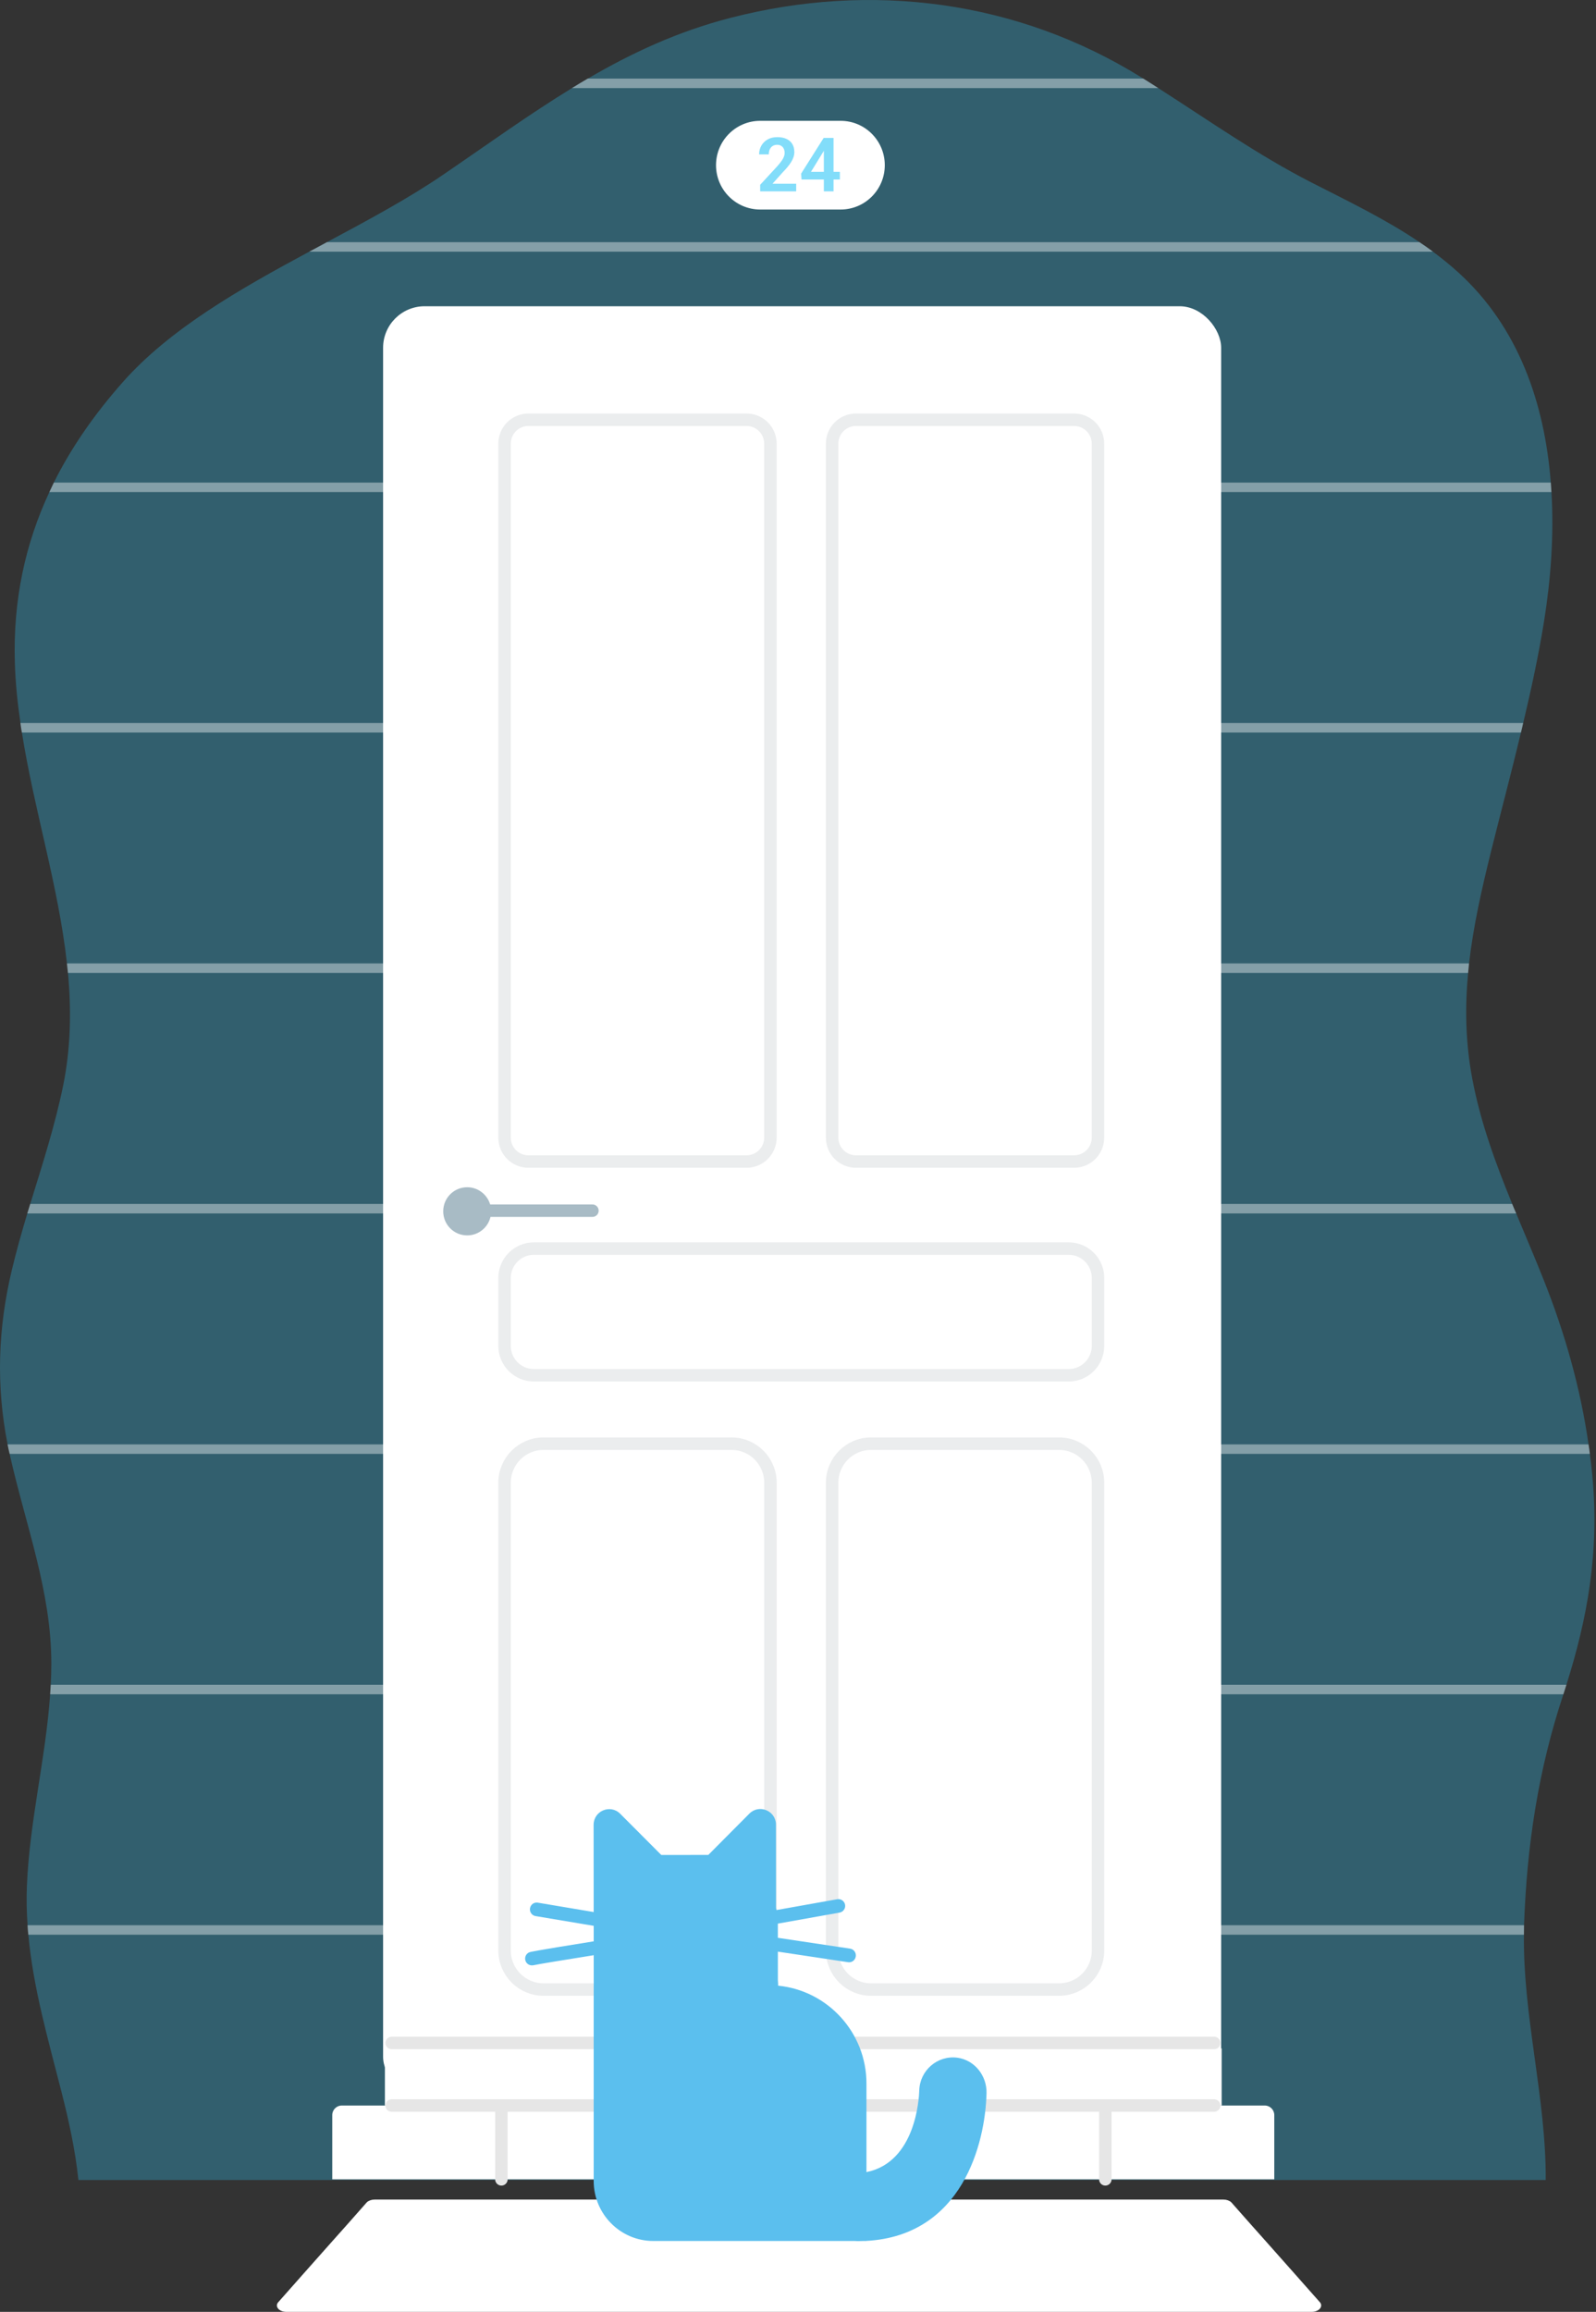 <svg width="192" height="278" viewBox="0 0 192 278" fill="none" xmlns="http://www.w3.org/2000/svg">
	<rect x="0" y="0" width="192" height="278" fill="#333333" stroke="none"/>
	<path opacity="0.3" d="M188.441 202.591C188.316 202.979 188.202 203.36 188.077 203.736C185.036 212.885 183.689 221.897 183.342 231.504C183.331 231.891 183.331 232.273 183.331 232.649C183.206 242.479 186.002 252.304 185.953 262.145H9.433C9.058 258.547 8.282 255.019 7.391 251.524C5.795 245.249 3.992 239.061 3.411 232.649C3.367 232.273 3.34 231.891 3.318 231.504C3.204 229.934 3.172 228.353 3.237 226.75C3.557 219.008 5.496 211.446 6.034 203.736C6.055 203.36 6.077 202.968 6.104 202.591C6.148 201.757 6.175 200.918 6.175 200.073C6.186 191.425 3.107 183.444 1.233 175.162C1.212 175.047 1.19 174.944 1.163 174.829C1.07 174.453 0.989 174.071 0.913 173.684C-0.477 166.618 -0.26 159.781 1.429 152.699C1.977 150.409 2.613 148.163 3.286 145.916C3.411 145.54 3.525 145.148 3.639 144.771C5.078 140.088 6.593 135.426 7.587 130.59C8.52 126.022 8.591 121.496 8.178 116.993C8.135 116.617 8.097 116.224 8.053 115.848C7.038 106.568 4.095 97.371 2.634 88.08C2.564 87.704 2.509 87.322 2.461 86.935C2.108 84.531 1.858 82.115 1.787 79.684C1.559 72.182 3.031 65.399 5.941 59.167C6.115 58.791 6.294 58.399 6.479 58.022C8.602 53.759 11.409 49.752 14.781 45.94C20.472 39.512 28.883 34.736 37.208 30.26C37.913 29.873 38.625 29.491 39.331 29.115C44.272 26.471 49.094 23.881 53.215 21.073C58.575 17.42 63.598 13.778 68.811 10.594C69.441 10.207 70.076 9.815 70.716 9.449C75.989 6.369 81.533 3.779 87.897 2.143C104.758 -2.207 122.384 0.001 137.398 9.362C137.441 9.395 137.501 9.417 137.544 9.455C138.147 9.831 138.755 10.213 139.347 10.6C145.44 14.492 151.326 18.652 157.761 21.94C162.154 24.186 166.66 26.34 170.766 29.121C171.314 29.486 171.862 29.867 172.384 30.265C173.443 31.056 174.485 31.89 175.463 32.784C182.663 39.338 185.823 48.476 186.562 58.028C186.594 58.404 186.616 58.786 186.643 59.173C186.953 64.363 186.562 69.652 185.753 74.695C185.09 78.806 184.21 82.884 183.244 86.941C183.162 87.317 183.076 87.698 182.972 88.085C181.832 92.851 180.567 97.594 179.389 102.321C178.259 106.879 177.244 111.344 176.728 115.848C176.695 116.224 176.646 116.606 176.614 116.993C176.228 121.125 176.293 125.307 177.103 129.647C178.096 134.952 179.921 139.886 181.919 144.766C182.076 145.142 182.229 145.535 182.397 145.911C183.505 148.583 184.656 151.249 185.725 153.953C188.245 160.277 190.129 166.896 191.101 173.679C191.172 174.055 191.215 174.447 191.259 174.824C191.373 175.647 191.465 176.476 191.546 177.299C192.448 186.753 190.927 194.713 188.441 202.591Z" fill="#2FC6F6"/>
	<path opacity="0.4" fill-rule="evenodd" clip-rule="evenodd" d="M139.342 10.594H68.805L68.927 10.519C69.517 10.156 70.112 9.791 70.711 9.449H137.539L137.726 9.567C138.271 9.908 138.811 10.247 139.342 10.594ZM172.378 30.266H37.208C37.913 29.878 38.625 29.497 39.331 29.121H170.76C171.309 29.486 171.857 29.862 172.378 30.266ZM5.941 59.173H186.638C186.616 58.786 186.594 58.404 186.562 58.028H6.479C6.32 58.351 6.166 58.687 6.015 59.013L6.015 59.013L6.015 59.014L6.015 59.014L5.941 59.173ZM183.238 86.941C183.157 87.317 183.07 87.699 182.967 88.086H2.629C2.558 87.71 2.504 87.328 2.455 86.941H183.238ZM176.673 116.395C176.693 116.211 176.712 116.029 176.728 115.848H8.048C8.07 116.036 8.09 116.228 8.111 116.42L8.111 116.42C8.131 116.612 8.152 116.805 8.173 116.993H176.614C176.631 116.793 176.652 116.594 176.673 116.397L176.673 116.395ZM182.397 145.916H3.281C3.376 145.629 3.465 145.333 3.553 145.041C3.58 144.951 3.607 144.861 3.634 144.771H181.914C181.98 144.923 182.043 145.078 182.106 145.233L182.106 145.234L182.106 145.234L182.106 145.234C182.2 145.463 182.294 145.692 182.397 145.916ZM1.158 174.829H191.259L191.256 174.806L191.256 174.805L191.256 174.805C191.214 174.431 191.17 174.052 191.101 173.684H0.908C0.984 174.071 1.065 174.453 1.158 174.829ZM188.441 202.591C188.388 202.754 188.337 202.917 188.287 203.078C188.218 203.299 188.149 203.519 188.077 203.736H6.034L6.042 203.591C6.061 203.26 6.081 202.919 6.104 202.591H188.441ZM183.331 232.649C183.331 232.273 183.331 231.891 183.342 231.504H3.313C3.335 231.891 3.362 232.273 3.405 232.649H183.331Z" fill="white"/>
	<rect x="46.086" y="36.826" width="100.82" height="215.492" rx="5" fill="white"/>
	<g opacity="0.3">
		<path d="M89.814 139.673H63.565C61.98 139.673 60.698 138.387 60.698 136.795V53.355C60.698 51.763 61.98 50.476 63.565 50.476H89.814C91.4 50.476 92.681 51.763 92.681 53.355V136.789C92.687 138.381 91.4 139.673 89.814 139.673Z" fill="white" stroke="#BDC1C6" stroke-width="1.5" stroke-miterlimit="10" stroke-linecap="round" stroke-linejoin="round"/>
		<path d="M129.226 139.673H102.971C101.386 139.673 100.104 138.387 100.104 136.795V53.355C100.104 51.763 101.386 50.476 102.971 50.476H129.22C130.806 50.476 132.087 51.763 132.087 53.355V136.789C132.093 138.381 130.806 139.673 129.226 139.673Z" fill="white" stroke="#BDC1C6" stroke-width="1.5" stroke-miterlimit="10" stroke-linecap="round" stroke-linejoin="round"/>
		<path d="M88.006 239.241H65.379C62.794 239.241 60.698 237.136 60.698 234.541V178.302C60.698 175.707 62.794 173.602 65.379 173.602H88.006C90.591 173.602 92.687 175.707 92.687 178.302V234.541C92.687 237.136 90.591 239.241 88.006 239.241Z" fill="white" stroke="#BDC1C6" stroke-width="1.5" stroke-miterlimit="10" stroke-linecap="round" stroke-linejoin="round"/>
		<path d="M127.412 239.241H104.785C102.2 239.241 100.104 237.136 100.104 234.541V178.302C100.104 175.707 102.2 173.602 104.785 173.602H127.412C129.997 173.602 132.093 175.707 132.093 178.302V234.541C132.093 237.136 129.997 239.241 127.412 239.241Z" fill="white" stroke="#BDC1C6" stroke-width="1.5" stroke-miterlimit="10" stroke-linecap="round" stroke-linejoin="round"/>
		<path d="M128.568 165.375H64.222C62.273 165.375 60.698 163.788 60.698 161.836V153.68C60.698 151.723 62.278 150.141 64.222 150.141H128.568C130.518 150.141 132.093 151.728 132.093 153.68V161.836C132.093 163.788 130.512 165.375 128.568 165.375Z" fill="white" stroke="#BDC1C6" stroke-width="1.5" stroke-miterlimit="10" stroke-linecap="round" stroke-linejoin="round"/>
	</g>
	<path fill-rule="evenodd" clip-rule="evenodd" d="M59.007 146.334C58.705 147.61 57.563 148.555 56.202 148.555C54.605 148.555 53.319 147.258 53.319 145.66C53.319 144.057 54.611 142.765 56.202 142.765C57.507 142.765 58.611 143.638 58.966 144.834H71.27C71.685 144.834 72.02 145.17 72.02 145.584C72.02 145.998 71.685 146.334 71.27 146.334H59.007Z" fill="#A8BBC5"/>
	<path d="M146.966 246.318H46.303V253.193H146.966V246.318Z" fill="white"/>
	<path d="M153.297 254.333V262.064H39.971V254.333C39.971 253.7 40.487 253.188 41.112 253.188H152.157C152.781 253.188 153.297 253.706 153.297 254.333Z" fill="white"/>
	<path d="M101.13 25.195H91.448C88.516 25.195 86.138 22.807 86.138 19.863C86.138 16.919 88.516 14.53 91.448 14.53H101.13C104.063 14.53 106.441 16.919 106.441 19.863C106.441 22.807 104.063 25.195 101.13 25.195Z" fill="white"/>
	<g opacity="0.6">
		<path d="M95.783 22.091V23.01H91.448V22.224L93.528 19.968C93.745 19.721 93.916 19.506 94.042 19.324C94.168 19.141 94.257 18.976 94.31 18.829C94.366 18.679 94.394 18.536 94.394 18.401C94.394 18.204 94.359 18.032 94.288 17.885C94.218 17.735 94.115 17.618 93.98 17.536C93.849 17.453 93.686 17.412 93.492 17.412C93.278 17.412 93.095 17.462 92.943 17.562C92.793 17.659 92.679 17.795 92.6 17.968C92.524 18.142 92.486 18.341 92.486 18.564H91.321C91.321 18.185 91.409 17.839 91.584 17.527C91.76 17.212 92.012 16.96 92.341 16.772C92.669 16.584 93.059 16.49 93.51 16.49C93.95 16.49 94.322 16.563 94.627 16.71C94.931 16.855 95.163 17.061 95.321 17.328C95.48 17.596 95.559 17.916 95.559 18.286C95.559 18.492 95.525 18.695 95.458 18.895C95.39 19.096 95.295 19.294 95.172 19.491C95.052 19.686 94.908 19.883 94.741 20.083C94.574 20.283 94.388 20.488 94.183 20.697L92.934 22.091H95.783Z" fill="#2FC6F6"/>
		<path d="M101.037 20.666V21.584H96.425L96.376 20.878L99.089 16.582H100.017L99.014 18.291L97.559 20.666H101.037ZM100.276 16.582V23.01H99.111V16.582H100.276Z" fill="#2FC6F6"/>
	</g>
	<path d="M47.117 253.188H146.064" stroke="#E6E6E6" stroke-width="1.5" stroke-miterlimit="10" stroke-linecap="round" stroke-linejoin="round"/>
	<path d="M60.318 253.586V262.064" stroke="#E6E6E6" stroke-width="1.5" stroke-miterlimit="10" stroke-linecap="round" stroke-linejoin="round"/>
	<path d="M78.4 253.586V262.064" stroke="#E6E6E6" stroke-width="1.5" stroke-miterlimit="10" stroke-linecap="round" stroke-linejoin="round"/>
	<path d="M132.972 253.586V262.064" stroke="#E6E6E6" stroke-width="1.5" stroke-miterlimit="10" stroke-linecap="round" stroke-linejoin="round"/>
	<path d="M47.117 245.664H146.064" stroke="#E6E6E6" stroke-width="1.5" stroke-miterlimit="10" stroke-linecap="round" stroke-linejoin="round"/>
	<path d="M157.793 278H34.455C33.521 278 32.983 277.291 33.532 276.773L35.801 274.211L36.485 273.437L38.815 270.814L39.499 270.045L39.841 269.658L41.829 267.428L42.513 266.654L44.142 264.811C44.359 264.62 44.701 264.495 45.065 264.495H147.188C147.552 264.495 147.894 264.62 148.111 264.811L149.74 266.654L150.425 267.428L152.412 269.658L153.438 270.814L155.768 273.437L156.452 274.211L158.722 276.773C159.265 277.291 158.727 278 157.793 278Z" fill="white"/>
	<path fill-rule="evenodd" clip-rule="evenodd" d="M93.358 229.441L93.349 219.416C93.349 217.743 91.329 216.903 90.151 218.086L85.211 223.053L79.681 223.059C79.639 223.059 79.597 223.059 79.555 223.06L74.61 218.102C73.426 216.914 71.412 217.759 71.412 219.438L71.421 229.922C69.101 229.534 66.745 229.139 64.7 228.794C64.249 228.718 63.837 229.018 63.761 229.465C63.685 229.912 63.983 230.332 64.429 230.408C64.429 230.408 67.679 230.954 71.422 231.578L71.422 231.831L71.423 231.831L71.423 233.444C63.996 234.629 63.755 234.729 63.669 234.764L63.669 234.765C63.256 234.944 63.06 235.424 63.239 235.839C63.37 236.149 63.674 236.335 63.989 236.335C64.07 236.335 64.146 236.324 64.239 236.308C64.688 236.2 67.846 235.682 71.424 235.112L71.426 238.634C71.424 238.718 71.422 238.802 71.422 238.886V242.49V247.528V262.265C71.422 266.245 74.637 269.478 78.606 269.478H102.835C102.96 269.489 103.08 269.494 103.199 269.494C103.342 269.494 103.48 269.489 103.616 269.484L103.616 269.484C103.682 269.482 103.747 269.48 103.813 269.478H104.225V269.467C115.753 268.834 118.534 257.767 118.68 251.693C118.729 249.605 117.247 247.724 115.189 247.44C112.772 247.113 110.655 248.978 110.589 251.366C110.562 252.309 110.171 259.991 104.236 261.196V250.553C104.236 244.414 99.577 239.366 93.615 238.777V238.886C93.615 238.625 93.603 238.368 93.58 238.113L93.579 234.683C96.453 235.113 99.468 235.566 102.026 235.953C102.064 235.964 102.108 235.964 102.146 235.964C102.542 235.964 102.89 235.675 102.95 235.255C103.015 234.808 102.711 234.388 102.265 234.322C102.265 234.322 98.058 233.69 93.578 233.02L93.577 231.346C93.577 231.335 93.577 231.324 93.577 231.312C95.635 230.948 98.085 230.51 101.006 229.988C101.445 229.906 101.744 229.486 101.663 229.039C101.581 228.598 101.158 228.303 100.718 228.38C98.509 228.777 95.921 229.239 93.41 229.682C93.394 229.601 93.376 229.521 93.358 229.441Z" fill="#5BBFEE"/>
</svg>